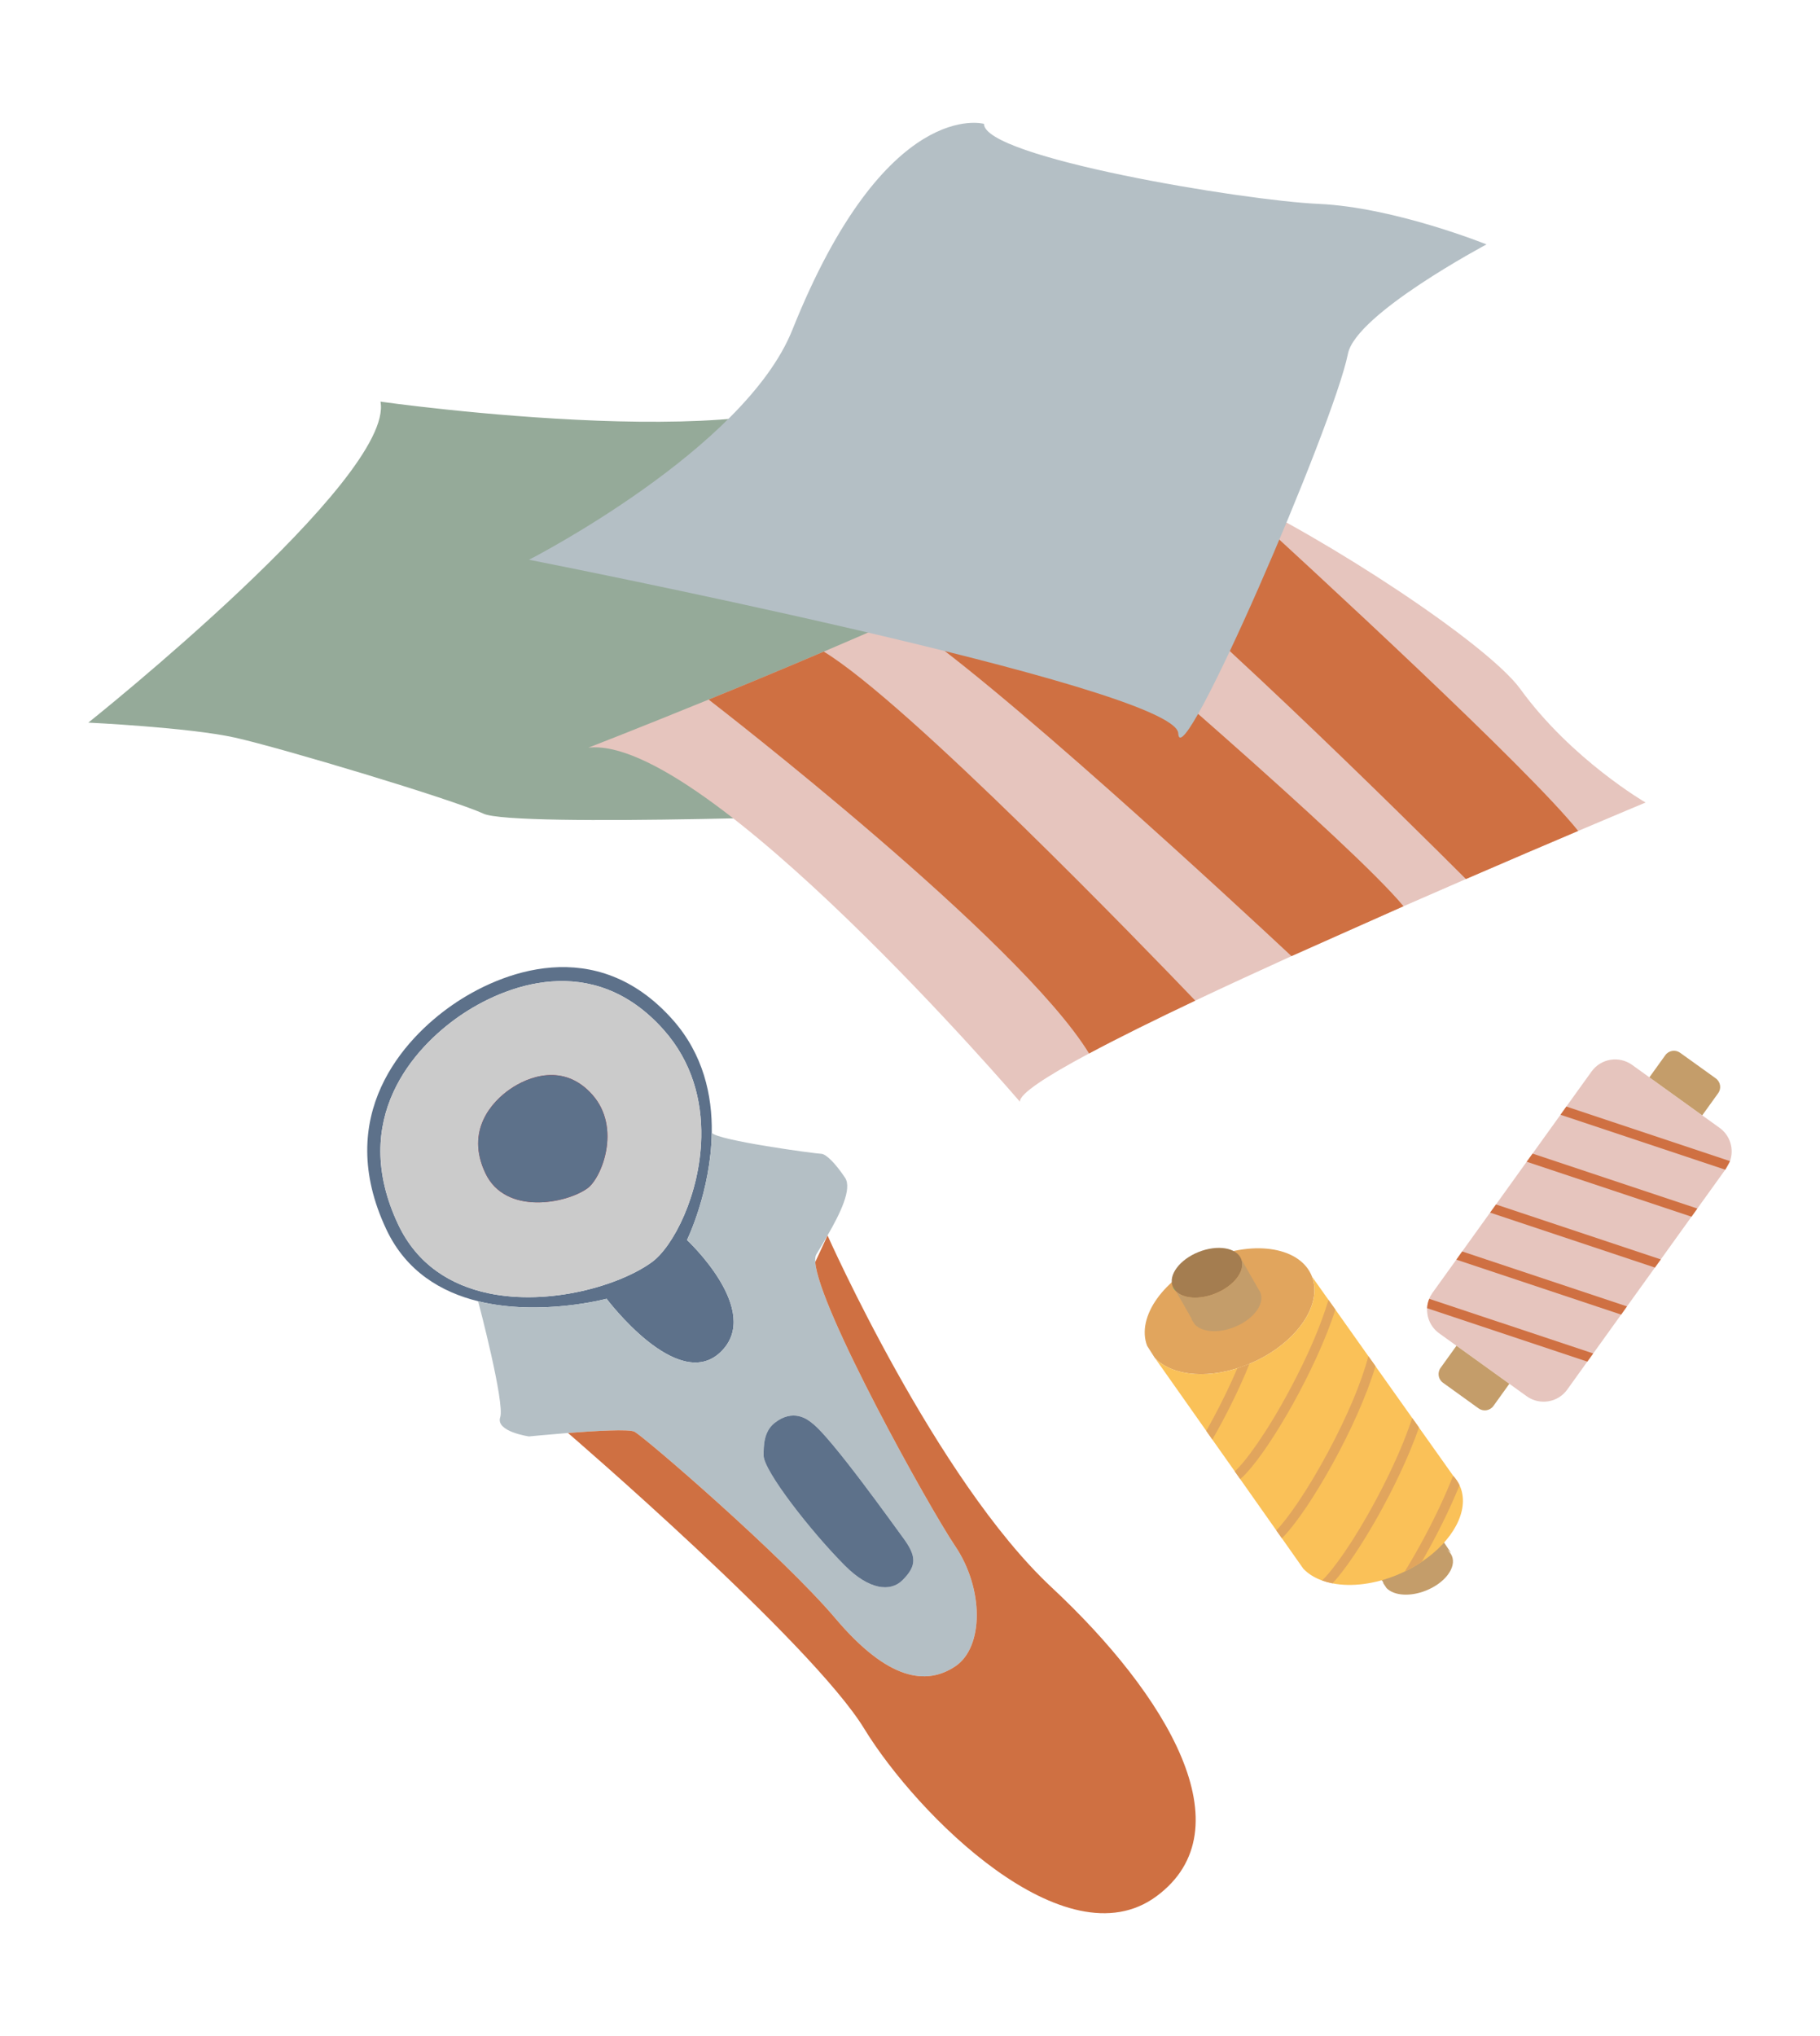 <?xml version="1.0" encoding="UTF-8"?><svg id="Layer_1" xmlns="http://www.w3.org/2000/svg" width="380" height="425" viewBox="0 0 380 425"><defs><style>.cls-1{fill:none;}.cls-2{fill:#fac158;}.cls-3{fill:#006837;}.cls-4{fill:#e6c5be;}.cls-5{fill:#b4bfc5;}.cls-6{fill:#cf7042;}.cls-7{fill:#a47d50;}.cls-8{fill:#c0272d;}.cls-9{fill:#cbcbcb;}.cls-10{fill:#c49d6a;}.cls-11{fill:#e1a55d;}.cls-12{fill:#22b473;}.cls-13{fill:#95aa99;}.cls-14{fill:#5d718a;}</style></defs><g id="patchwork"><g><path class="cls-10" d="m303.16,324.82c-.2-.49-.53-.91-.95-1.25.27.16.52.34.73.55l-4.91-7.3s-13.97-.38-13.49,8.31l4.19,5.02c.03.13.07.26.12.38l.67,1h.01c1.55,1.55,4.89,1.81,8.21.48,3.95-1.58,6.38-4.8,5.42-7.19Z"/><path class="cls-11" d="m260.9,284.67c-7.99,3.36-16.03,2.7-19.75-1.19l-.03-.02-1.61-2.53c-2.31-6.07,3.54-14.22,13.04-18.21,9.53-3.97,19.08-2.3,21.39,3.77,2.31,6.04-3.54,14.18-13.04,18.18Z"/><path class="cls-7" d="m253.74,270.01c-3.32,1.33-6.66,1.07-8.21-.47h-.01s-.67-1.01-.67-1.01c-.96-2.4,1.47-5.62,5.42-7.2,3.96-1.57,7.93-.91,8.89,1.49.96,2.39-1.47,5.61-5.42,7.19Z"/><path class="cls-12" d="m245.52,269.53c-.29-.29-.52-.62-.67-1l.67,1Z"/><path class="cls-2" d="m296.84,326.01c-1.1.74-2.28,1.43-3.54,2.03h-.01c-.45.22-.92.43-1.39.63-4.87,2.05-9.76,2.6-13.68,1.84-.77-.15-1.5-.35-2.19-.6-1.55-.56-2.87-1.38-3.88-2.43l-.03-.03-4.47-6.35-1.16-1.64-7.55-10.72-1.13-1.61-4.68-6.63h0s-1.27-1.82-1.27-1.82l-10.71-15.2c3.32,3.48,10.09,4.37,17.2,2.13.84-.27,1.68-.58,2.53-.93.01,0,.01-.01.02-.01,9.5-4,15.35-12.14,13.04-18.18l3.43,4.84,1.45,2.04,6.89,9.72,1.48,2.09,7.67,10.81,1.41,1.99,7.1,10.01h-.02s.03.04.04.06c.55.6,1.02,1.26,1.35,1.99.08.15.14.3.2.45,1.88,4.9-1.63,11.19-8.1,15.52Z"/><path class="cls-3" d="m300.45,250.84s-.01.05-.01.08v-.08h.01Z"/><path class="cls-3" d="m315.44,250.84v.08s0-.05-.01-.08h.01Z"/><path class="cls-10" d="m257.74,277.01c-3.32,1.33-6.66,1.07-8.21-.47h-.01s-.67-1.01-.67-1.01c-.05-.12-.08-.25-.11-.37l-3.21-5.62c1.55,1.54,4.89,1.8,8.21.47,3.95-1.58,6.38-4.8,5.42-7.19l3.64,6.37c.14.19.27.4.36.63.96,2.39-1.47,5.61-5.42,7.19Z"/><path class="cls-11" d="m278.82,273.37c-4.04,12.51-13.42,28.65-18.69,34.24-.43.46-.82.84-1.19,1.13l-1.13-1.61c2.17-1.94,6.6-7.92,11.52-17.12,3.74-6.98,6.51-13.46,8.04-18.68l1.45,2.04Z"/><path class="cls-11" d="m287.19,285.18c-3.8,12.65-13.62,29.66-19.06,35.43-.17.18-.33.34-.48.49l-1.16-1.64c2.34-2.45,6.39-8.13,10.84-16.45,4.04-7.55,6.94-14.49,8.38-19.92l1.48,2.09Z"/><path class="cls-11" d="m296.27,297.98c-4.25,12.17-12.99,27.09-18.05,32.53-.77-.15-1.5-.35-2.19-.6,2.24-2.12,6.54-8.01,11.3-16.9,3.35-6.26,5.92-12.11,7.53-17.02l1.41,1.99Z"/><path class="cls-11" d="m304.74,310.04c-2.19,5.38-5.04,11.02-7.9,15.97-1.1.74-2.28,1.43-3.54,2.03,1.27-2.07,2.63-4.42,4.03-7.03,2.47-4.61,4.52-9.01,6.06-12.96.55.6,1.02,1.26,1.35,1.99Z"/><path class="cls-11" d="m260.88,284.68c-2.13,5.31-4.92,10.88-7.75,15.81l-1.27-1.81c.48-.86.97-1.75,1.47-2.67,1.95-3.64,3.63-7.14,5.02-10.4.84-.27,1.68-.58,2.53-.93Z"/><path class="cls-4" d="m361.21,242.37c-.19.53-.45,1.04-.79,1.51l-.2.28-5.83,8.11-1.22,1.7-6.41,8.92-1.23,1.7-5.83,8.11-1.22,1.71-5.83,8.11-1.23,1.7-4.2,5.85c-1.95,2.71-5.74,3.33-8.46,1.38l-3.62-2.6-11.04-7.94-3.62-2.6c-1.73-1.25-2.61-3.25-2.51-5.24.03-.66.18-1.33.44-1.96.17-.44.4-.86.69-1.26l4.97-6.91,1.22-1.71,5.83-8.11,1.23-1.7,6.41-8.92,1.23-1.7,5.83-8.11,1.22-1.71,5.26-7.31c1.95-2.72,5.74-3.34,8.46-1.39l3.62,2.6,11.03,7.94,3.62,2.6c2.25,1.62,3.06,4.48,2.18,6.95Z"/><path class="cls-10" d="m304.1,280.91l11.04,7.94-3.33,4.63c-.71.99-2.09,1.22-3.09.51l-7.44-5.36c-.99-.71-1.22-2.09-.51-3.09l3.33-4.63Z"/><path class="cls-10" d="m358.74,228.19l-3.33,4.63-11.03-7.94,3.32-4.62c.72-1,2.1-1.22,3.09-.51l7.45,5.35c.99.72,1.22,2.1.5,3.09Z"/><polygon class="cls-6" points="327.04 230.98 361.21 242.37 360.22 244.16 325.82 232.69 327.04 230.98"/><polygon class="cls-6" points="354.39 252.27 353.17 253.97 318.76 242.5 319.99 240.8 354.39 252.27"/><polygon class="cls-6" points="312.35 251.42 346.76 262.89 345.53 264.59 311.12 253.12 312.35 251.42"/><polygon class="cls-6" points="339.7 272.7 338.48 274.41 304.07 262.94 305.29 261.23 339.7 272.7"/><path class="cls-6" d="m332.65,282.52l-1.23,1.7-33.45-11.15c.03-.66.18-1.33.44-1.96l34.24,11.41Z"/></g><g><g><path class="cls-14" d="m143.44,258.84s5-10.22,5.17-22.39c.12-7.79-1.75-16.39-8.17-23.61-16-18-36-10-46.02-3.04-10.02,6.96-24.98,23.04-13.74,46.86,4.16,8.8,11.52,13.07,19.15,14.96,13.02,3.2,26.82-.52,26.82-.52,0,0,14.79,19.74,23.78,11.15,9-8.59-6.99-23.41-6.99-23.41Zm-7.34,4.62c-6.71,4.88-21.42,9.17-34.13,6.49-7.81-1.65-14.86-5.94-18.83-14.35-10.43-22.09,3.45-37,12.74-43.46,9.29-6.45,27.84-13.87,42.68,2.82,5.96,6.7,8.01,14.76,7.86,22.4-.24,11.93-5.84,22.84-10.32,26.1Z"/><path class="cls-9" d="m138.56,214.96c-14.84-16.69-33.39-9.27-42.68-2.82-9.29,6.46-23.17,21.37-12.74,43.46,3.97,8.41,11.02,12.7,18.83,14.35,12.71,2.68,27.42-1.61,34.13-6.49,4.48-3.26,10.08-14.17,10.32-26.1.15-7.64-1.9-15.7-7.86-22.4Zm-15.89,33.08c-4.37,3.18-17.14,5.73-21.34-3.17-4.2-8.9,1.39-14.91,5.14-17.51,3.74-2.6,11.22-5.59,17.2,1.14,6.14,6.91,1.96,17.39-1,19.54Z"/><path class="cls-8" d="m122.67,248.04c-4.37,3.18-17.14,5.73-21.34-3.17-4.2-8.9,1.39-14.91,5.14-17.51,3.74-2.6,11.22-5.59,17.2,1.14,6.14,6.91,1.96,17.39-1,19.54Z"/><path class="cls-14" d="m122.67,248.04c-4.37,3.18-17.14,5.73-21.34-3.17-4.2-8.9,1.39-14.91,5.14-17.51,3.74-2.6,11.22-5.59,17.2,1.14,6.14,6.91,1.96,17.39-1,19.54Z"/><line class="cls-1" x1="105.44" y1="215.84" x2="104.44" y2="210.84"/></g><path class="cls-5" d="m199.44,322.74c-5.59-8.3-28.56-49.69-29.22-59.32-.05-.71.02-1.24.22-1.58.71-1.18,1.53-2.53,2.34-3.94v-.02c2.64-4.56,5.18-9.75,3.66-12.04-2-3-4-5-5-5s-21.67-2.78-22.83-4.39c-.17,12.17-5.17,22.39-5.17,22.39,0,0,15.99,14.82,6.99,23.41-8.99,8.59-23.78-11.15-23.78-11.15,0,0-13.8,3.72-26.82.52.22.8,5.59,21.28,4.61,24.22-1,3,6,4,6,4,0,0,3.74-.37,8.15-.72,5.78-.45,12.71-.85,13.85-.28,2,1,31,26,42,39s19,14,25,10,6-16.2,0-25.1Zm-11,7.1c-2.55,2.55-7,2-12-3-7.07-7.07-17-19.84-17-23,0-2,0-5,2.27-6.8,3.85-3.06,6.89-.8,7.81,0,3.92,2.8,17.72,22.2,18.92,23.8,3,4,3,6,0,9Z"/><path class="cls-14" d="m188.44,329.84c-2.55,2.55-7,2-12-3-7.07-7.07-17-19.84-17-23,0-2,0-5,2.27-6.8,3.85-3.06,6.89-.8,7.81,0,3.92,2.8,17.72,22.2,18.92,23.8,3,4,3,6,0,9Z"/><path class="cls-6" d="m241.44,395.84c-19,14-50-17-61-35s-61.85-61.72-61.85-61.72c5.78-.45,12.71-.85,13.85-.28,2,1,31,26,42,39s19,14,25,10,6-16.2,0-25.1c-5.59-8.3-28.56-49.69-29.22-59.32l2.56-5.52v-.02s22.66,50.96,46.77,73.45c24.12,22.49,40.89,50.51,21.89,64.51Z"/></g><g><path class="cls-13" d="m79.44,83.84s87.5,12.36,99.25-5.32,7.75,91.32,7.75,91.32c0,0-79.03,3-85.51,0-6.49-3-42.33-13.75-51.91-15.88-9.58-2.12-30.58-3.12-30.58-3.12,0,0,64-51,61-67Z"/><path class="cls-4" d="m343.58,167.52s-5.43,2.26-14.07,5.93c-6.36,2.69-14.47,6.16-23.44,10.04-4.18,1.81-8.56,3.72-13.03,5.68-7.65,3.36-15.6,6.89-23.39,10.41-6.93,3.15-13.74,6.28-20.09,9.29-8.44,4-16.08,7.77-22.17,11.03-8.94,4.77-14.54,8.43-14.44,10.07,0,0-65.7-76.68-90.1-73.9,0,0,10.46-4.06,25.11-10.04,7.24-2.95,15.5-6.37,24.03-10.01,5.24-2.23,10.59-4.55,15.86-6.88,9.02-4,17.82-8.05,25.53-11.87,4.93-2.44,9.42-4.78,13.22-6.95,7.88-4.48,12.84-8.21,12.84-10.48,0-3.54,7.04-1.68,16.92,2.94,0,0,.01,0,.02.01,20.82,9.71,54.23,31.64,61.06,41.05,10.69,14.73,26.14,23.68,26.14,23.68Z"/><path class="cls-6" d="m249.56,208.87c-8.44,4-16.08,7.77-22.17,11.03-14.52-23.71-77.61-72.46-79.43-73.87,7.24-2.95,15.5-6.37,24.03-10.01,17.55,10.63,67.28,62.11,77.57,72.85Z"/><path class="cls-6" d="m293.04,189.17l-23.39,10.41c-10.97-10.24-63.03-58.56-81.8-70.44,9.02-4,17.82-8.05,25.53-11.87,16.81,14.29,69.03,59.02,79.66,71.9Z"/><path class="cls-6" d="m329.51,173.45c-6.36,2.69-14.47,6.16-23.44,10.04-10.97-10.96-61.39-60.99-79.47-73.17,7.88-4.48,12.84-8.21,12.84-10.48,0-3.54,7.04-1.68,16.92,2.94,0,0,.01,0,.02.01,18.87,17.23,62.73,57.66,73.13,70.66Z"/><path class="cls-5" d="m110.44,116.84s135.13,26.48,135.57,36.24c.43,9.76,32.43-64.24,35.43-79.24,1.67-8.35,28.93-22.82,28.93-22.82,0,0-19.18-7.75-35.05-8.46s-69.88-9.71-69.88-16.71c0,0-20.48-5.8-40,43-10,25-55,48-55,48Z"/></g></g></svg>